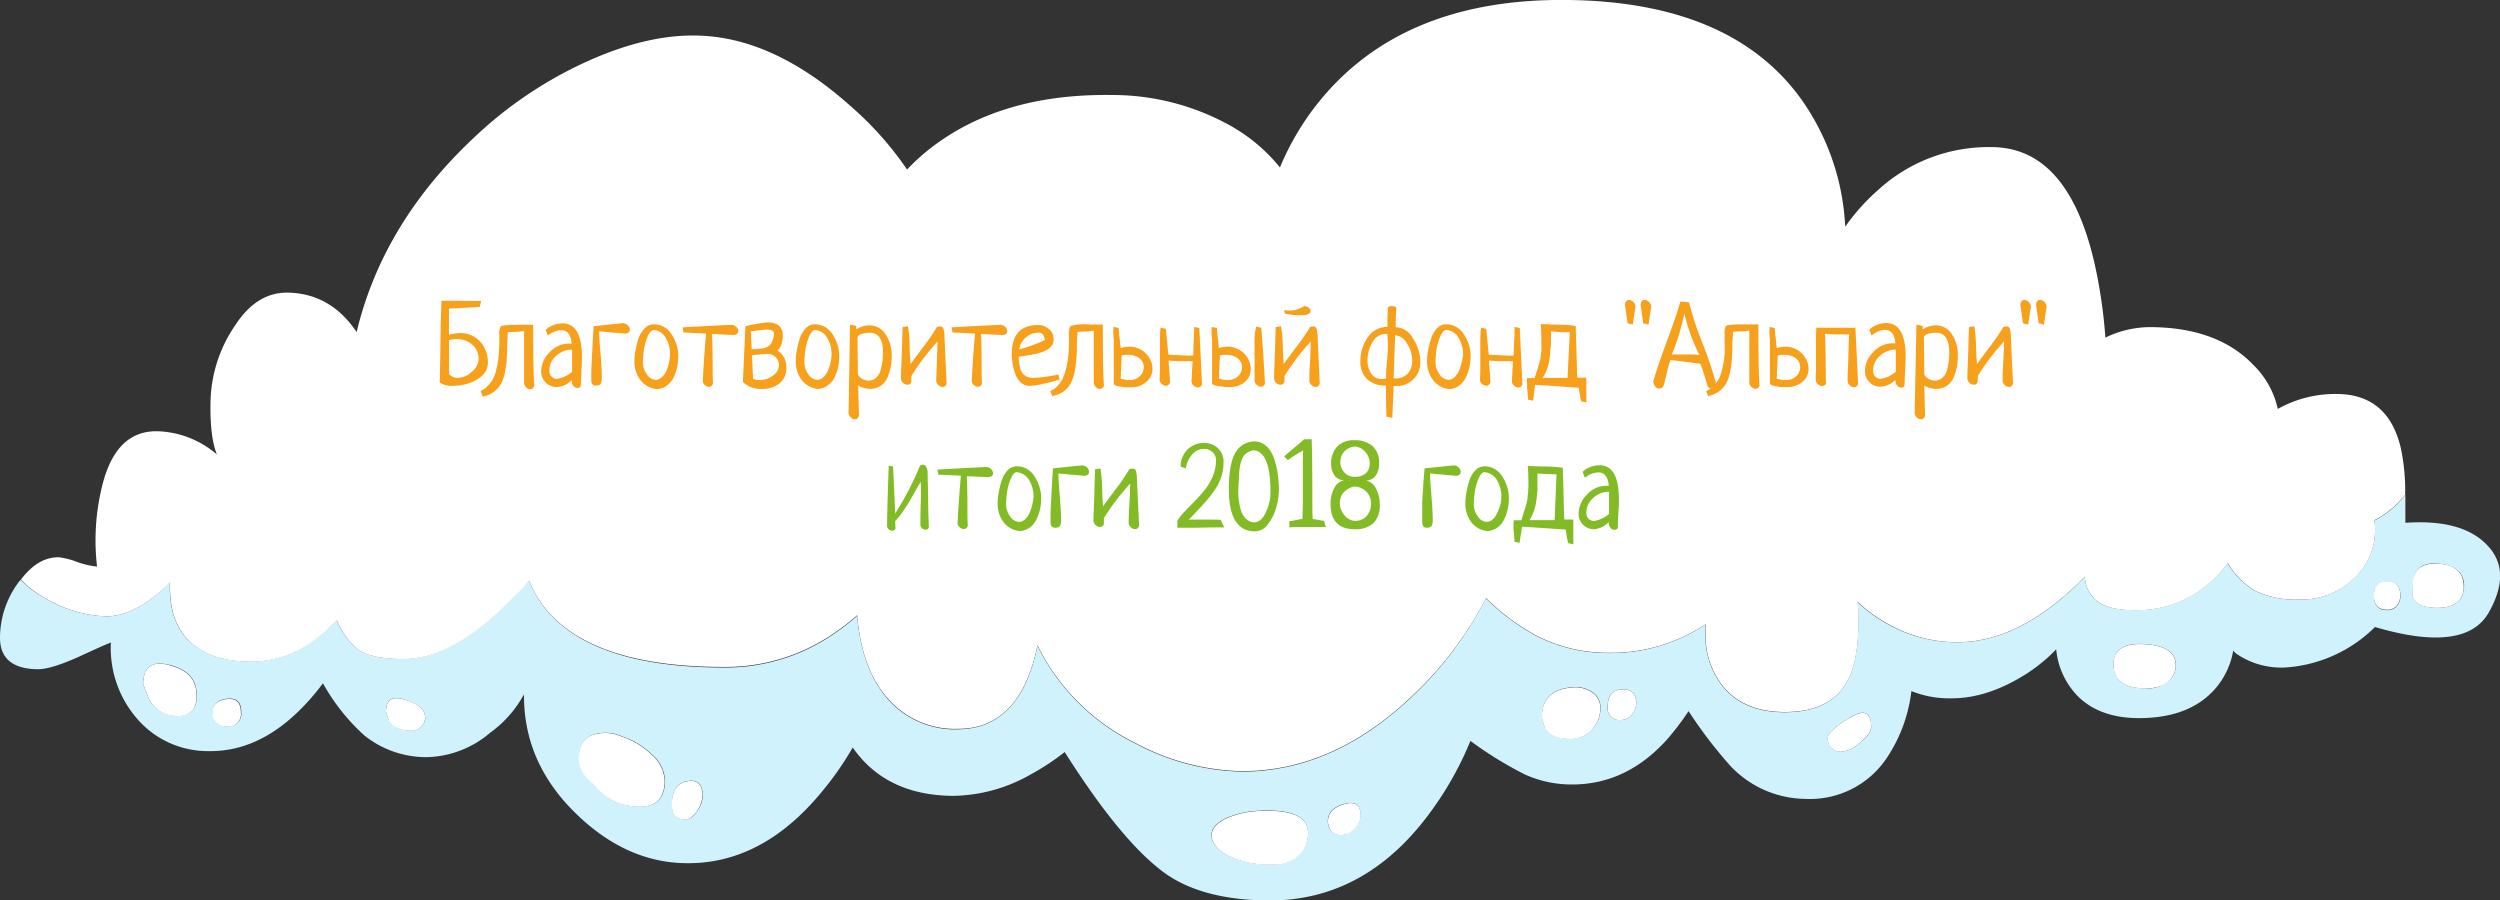 <svg xmlns="http://www.w3.org/2000/svg" viewBox="0 0 401.54 144.63"><rect x="0" y="0" width="401.54" height="144.63" fill="#333333" stroke="none"/><defs><style>.cls-1{fill:#d0f2fc;}.cls-2{fill:#fff;}.cls-3{fill:#f6a01c;}.cls-4{fill:#83bb26;}</style></defs><title>top_cloud_title</title><g id="Слой_2" data-name="Слой 2"><g id="Слой_1-2" data-name="Слой 1"><g id="OBJECTS"><g id="Layer0_9_FILL" data-name="Layer0 9 FILL"><path class="cls-1" d="M386.35,79.45l-.58.68a14.39,14.39,0,0,1-4.39,3.47,11.64,11.64,0,0,1,.09,1.45,10.55,10.55,0,0,1-3.37,7.82,12.05,12.05,0,0,1-8.74,3.42,15,15,0,0,1-7.09-1.35,12.39,12.39,0,0,1-4.49-4.49c-.2.27-.41.52-.63.77A17.73,17.73,0,0,1,343,98c-2.73,0-4.74-.44-6-1.3a5.18,5.18,0,0,1-2.12-4.06c-.58.58-1.16,1.14-1.74,1.69q-9.4,8.84-18.77,8.83A22.65,22.65,0,0,1,304,100.68a24,24,0,0,1-5.69-4,14.46,14.46,0,0,1,.19,2.55q0,6.76-1.69,10-2.65,5.16-10.18,5.17-6.33,0-9.7-3.86a13,13,0,0,1-3-8.93,9.54,9.54,0,0,1,0-1.31,27.44,27.44,0,0,1-15.54,4.59,25.12,25.12,0,0,1-11.92-2.9,36.51,36.51,0,0,1-7.82-5.88A57.39,57.39,0,0,1,227,111.69q-12.74,12.24-27.55,12.25a37.84,37.84,0,0,1-17-4.48,34.42,34.42,0,0,1-15.82-15.74,26.92,26.92,0,0,1-2.08,6.42q-3.48,6.94-10.66,7A14.28,14.28,0,0,1,142.35,112c-2.64-3.16-4.2-7.51-4.68-13.08a35,35,0,0,1-3.67,2.85,30.59,30.59,0,0,1-17.66,5.45q-18.2,0-26.35-7a17,17,0,0,1-5-7c-1.06,1.22-2.3,2.53-3.71,3.91q-8.88,8.67-16.46,8.69-5.31,0-7.38-1.55a11.72,11.72,0,0,1-3.38-4.73,20.87,20.87,0,0,1-2.85,2.71,17.22,17.22,0,0,1-10.76,4c-4.22,0-7.46-1-9.75-3s-3.42-5-3.42-8.83v-.92A20.74,20.74,0,0,1,24.54,96q-4,3-7.48,3a20.65,20.65,0,0,1-9.94-3,14.79,14.79,0,0,1-3.79-2.88,3.79,3.79,0,0,0-.48.58A15,15,0,0,0,0,102.42q0,5,6.08,5.07c1.48,0,4-.77,7.48-2.42,1.87-.86,3.28-1.49,4.25-1.88a17.3,17.3,0,0,0,4,12,15,15,0,0,0,11.78,5.45q7.66.09,14.28-6.32a35.57,35.57,0,0,0,4-4.58,32.41,32.41,0,0,0,6.66,8.39,15.88,15.88,0,0,0,10,3.48,16.17,16.17,0,0,0,10.18-3.91,18.38,18.38,0,0,0,5.45-6.18v.24q0,10.9,8.5,19.06,8,7.71,17.51,7.82,12.17.18,21.72-11.34a49.77,49.77,0,0,0,5.07-7.24q5.31,7.64,16,7.77a25.82,25.82,0,0,0,12.55-3.42,39.24,39.24,0,0,0,5.5-3.62q9.21,14.55,16.21,19.54,5.9,4.15,16.17,4.3,16.11.24,26.78-14.77a53,53,0,0,0,6-10.86,60.47,60.47,0,0,0,8.79,5.41,18.17,18.17,0,0,0,7.33,1.59q9,.09,15.64-7.43a44.61,44.61,0,0,0,3.28-4.35,73.12,73.12,0,0,0,6.75,8.83,16.74,16.74,0,0,0,11.92,5.26,14.84,14.84,0,0,0,13.32-6.8A24.48,24.48,0,0,0,307,111a16.27,16.27,0,0,0,6.47,1.16q5.94,0,12.26-4.1a26.45,26.45,0,0,0,4.53-3.77,12.36,12.36,0,0,0,3.57,7.63q3.44,3.33,9.41,3.42,8.44.09,12.65-4.82a12.64,12.64,0,0,0,2.8-6l.43.43a12.81,12.81,0,0,0,7.77,2.27,22.5,22.5,0,0,0,14.57-6.51Q396,105,399.75,98.35t-.29-10.81q-4-4.2-13.12-3.57V79.53M340,108.74a3.54,3.54,0,0,1-.53-2c0-2.42,1.67-3.51,5-3.29s5,1.32,5,3.38a3.43,3.43,0,0,1-.77,2.17,5,5,0,0,1-4.1,1.55q-3.44,0-4.59-1.79m-42.95,6.52c2.32-1.42,3.48-.93,3.48,1.49,0,.74-.61,1.59-1.84,2.56a5.35,5.35,0,0,1-2.84,1.4,2.15,2.15,0,0,1-2-1,2.49,2.49,0,0,1-.29-1.16c0-.77,1.17-1.87,3.52-3.28M395.73,94.2q0,3.42-4.29,3.42c-2.16,0-3.46-.59-3.91-1.78l0-1.64c0-2.7,1.38-3.93,4.15-3.67s4.1,1.48,4.1,3.67M383.43,98q-2.13,0-2.13-2.31c0-1.52.71-2.27,2.13-2.27s2.12.75,2.12,2.27a2.71,2.71,0,0,1-.34,1.3,1.86,1.86,0,0,1-1.78,1M260.54,110.72c1.51-.06,2.27.69,2.27,2.27a2.86,2.86,0,0,1-.53,1.54,2.22,2.22,0,0,1-1.93,1.11,1.9,1.9,0,0,1-2.14-1.63,2,2,0,0,1,0-.54c0-1.74.78-2.65,2.32-2.75M248.19,117c-.36-1.12-.53-1.72-.53-1.78,0-2.93,1.57-4.54,4.73-4.83a4.82,4.82,0,0,1,3.23.68,3,3,0,0,1,1.45,2.7,5,5,0,0,1-1,2.94,4.46,4.46,0,0,1-3.91,1.93c-1.89,0-3.21-.54-3.95-1.64M197,131.38a14.09,14.09,0,0,1,5.35-1.16q7.72-.39,7.72,3.52a5.13,5.13,0,0,1-1,3.14,5.65,5.65,0,0,1-4.73,1.93,14.53,14.53,0,0,1-7.62-1.69q-2.13-1.35-2.13-3c0-1.1.81-2,2.42-2.75m18.38,2.7a1.83,1.83,0,0,1-1.83-1,2.39,2.39,0,0,1-.29-1.2c0-1.35.88-2.27,2.65-2.75s2.61.16,2.61,1.93a3.13,3.13,0,0,1-.77,1.83,2.92,2.92,0,0,1-2.37,1.21M23,109.9q0-4.2,4.3-3.09t4.29,4.78a4.43,4.43,0,0,1-.34,2,2.82,2.82,0,0,1-2.8,1.35A5,5,0,0,1,24,112.46l-1-2.56m13.46,6.76a2.17,2.17,0,0,1-2-1,2.27,2.27,0,0,1-.29-1.16c0-1.35.77-2.1,2.31-2.27s2.27.52,2.27,2.13a2,2,0,0,1-1.69,2.27,1.88,1.88,0,0,1-.58,0M93,121.89c0-2,.73-3.28,2.18-3.86a6.52,6.52,0,0,1,4.72.24,12.13,12.13,0,0,1,4.73,2.84,5.88,5.88,0,0,1,2.18,4.11,5.29,5.29,0,0,1-.54,2.65c-.61,1.13-1.78,1.69-3.52,1.69a9.39,9.39,0,0,1-7.53-3.81Q93,121.94,93,121.89m19.89,5.84a4.57,4.57,0,0,1-.83,2.41c-.61,1-1.27,1.45-2,1.45-1.42,0-2.13-.76-2.13-2.27,0-2.29.82-3.57,2.46-3.86s2.47.46,2.47,2.27M68.3,115.23a2,2,0,0,1-.57,1.4,2,2,0,0,1-1.5.72q-2.7,0-3.72-1.5L62,114.34c0-2,1-2.65,3.14-1.93s3.14,1.6,3.14,2.85Z"/><path class="cls-2" d="M67.71,116.66a2,2,0,0,0,.57-1.4c0-1.23-1-2.17-3.13-2.85S62,112.34,62,114.34l.48,1.54q1,1.5,3.72,1.5a2,2,0,0,0,1.5-.72M112,130.17a4.57,4.57,0,0,0,.83-2.41c0-1.81-.83-2.56-2.47-2.27s-2.46,1.57-2.46,3.86c0,1.51.71,2.27,2.13,2.27.7,0,1.36-.49,2-1.45M95.12,118.06c-1.45.58-2.18,1.86-2.18,3.86a5.17,5.17,0,0,0,2.22,3.86,9.39,9.39,0,0,0,7.53,3.81c1.74,0,2.91-.56,3.52-1.69a5.29,5.29,0,0,0,.54-2.65,5.88,5.88,0,0,0-2.18-4.11,12.13,12.13,0,0,0-4.73-2.84,6.52,6.52,0,0,0-4.72-.24m-60.71-2.37a2.17,2.17,0,0,0,2,1A2,2,0,0,0,38.68,115a1.88,1.88,0,0,0,0-.58c0-1.61-.75-2.32-2.27-2.13s-2.31.92-2.31,2.27a2.27,2.27,0,0,0,.29,1.16m-7.14-8.88Q23,105.7,23,109.9l1,2.56A5,5,0,0,0,28.42,115a2.82,2.82,0,0,0,2.8-1.35,4.43,4.43,0,0,0,.34-2q0-3.68-4.29-4.78m186.32,26.25a1.83,1.83,0,0,0,1.83,1,2.92,2.92,0,0,0,2.37-1.21,3.13,3.13,0,0,0,.77-1.83c0-1.77-.87-2.42-2.61-1.93s-2.65,1.4-2.65,2.75a2.39,2.39,0,0,0,.29,1.2m-11.2-2.84a14.09,14.09,0,0,0-5.35,1.16c-1.61.73-2.42,1.65-2.42,2.75s.71,2.09,2.13,3a14.53,14.53,0,0,0,7.62,1.69,5.65,5.65,0,0,0,4.73-1.93,5.13,5.13,0,0,0,1-3.14q0-3.92-7.72-3.52m45.27-15c0,.06.17.66.53,1.78.74,1.1,2.06,1.64,3.95,1.64a4.46,4.46,0,0,0,3.91-1.93,5,5,0,0,0,1-2.94,3,3,0,0,0-1.45-2.7,4.82,4.82,0,0,0-3.23-.68c-3.16.29-4.73,1.9-4.73,4.83M262.81,113c0-1.58-.76-2.33-2.27-2.27s-2.32,1-2.32,2.75a1.9,1.9,0,0,0,1.59,2.16,2,2,0,0,0,.54,0,2.22,2.22,0,0,0,1.93-1.11,2.86,2.86,0,0,0,.53-1.54M381.28,95.62q0,2.31,2.13,2.31a1.86,1.86,0,0,0,1.78-1,2.71,2.71,0,0,0,.34-1.3c0-1.52-.71-2.27-2.12-2.27s-2.13.75-2.13,2.27m10.14,2q4.29,0,4.29-3.42c0-2.28-1.37-3.51-4.1-3.67s-4.15,1-4.15,3.67l.05,1.64c.45,1.19,1.75,1.78,3.91,1.78m-90.87,19.16q0-3.62-3.48-1.49c-2.35,1.41-3.52,2.51-3.52,3.28a2.49,2.49,0,0,0,.29,1.16,2.15,2.15,0,0,0,2,1,5.35,5.35,0,0,0,2.84-1.4c1.23-1,1.84-1.82,1.84-2.56m38.94-10a3.54,3.54,0,0,0,.53,2q1.15,1.77,4.59,1.79c1.93,0,3.29-.52,4.1-1.55a3.43,3.43,0,0,0,.77-2.17c0-2.06-1.66-3.18-5-3.38s-5,.87-5,3.29m46.86-27.27v-.1a33.41,33.41,0,0,0-.68-7.33q-2-8.7-10.23-8.78a19,19,0,0,0-7.48,1.4,19.71,19.71,0,0,0-2.07,1,14.12,14.12,0,0,0-4-7.14q-5.7-5.9-16.31-6a16.43,16.43,0,0,0-7.38,1.69,81.6,81.6,0,0,0-1.26-9.6q-4-20.9-16.94-21a26.24,26.24,0,0,0-18.43,7,32.65,32.65,0,0,0-5.16,5.79A38.49,38.49,0,0,0,289,15.51Q277.74.36,252,0q-28-.39-41.5,18.1a43.57,43.57,0,0,0-4.92,8.79,27.75,27.75,0,0,0-8.5-7,38.93,38.93,0,0,0-18.48-4.63Q160.6,15,149.21,24a33.61,33.61,0,0,0-3.52,3.23A53.16,53.16,0,0,0,136.57,17Q124.08,5.85,111.72,5.71q-8-.13-17.52,4.2A65.8,65.8,0,0,0,75.86,22.36Q61.43,36,57.28,53.34,53.08,47.07,46.09,47q-4.87,0-8.26,5.17a22.47,22.47,0,0,0-4,11.82c-.13,4,.21,7,1,9a15.31,15.31,0,0,0-9.17-3.71q-7.1-.39-9.31,9A36.3,36.3,0,0,0,15.59,91a13,13,0,0,1-3.14-.72,12.37,12.37,0,0,0-3-.77q-3.33-.06-6.08,3.57A14.89,14.89,0,0,0,7.14,96a20.65,20.65,0,0,0,9.94,3q3.48,0,7.48-3a20.74,20.74,0,0,0,2.75-2.46v.92q0,5.75,3.42,8.83c2.29,2,5.53,3,9.75,3a17.22,17.22,0,0,0,10.76-4,20.87,20.87,0,0,0,2.85-2.71,11.72,11.72,0,0,0,3.38,4.73q2.07,1.53,7.38,1.55,7.58,0,16.46-8.69C82.72,95.8,84,94.49,85,93.27a17.05,17.05,0,0,0,4.92,6.85q8.16,7,26.35,7A30.59,30.59,0,0,0,134,101.67a35,35,0,0,0,3.67-2.85c.48,5.57,2,9.92,4.68,13.08a14.28,14.28,0,0,0,11.54,5.16q7.18,0,10.66-7a26.92,26.92,0,0,0,2.08-6.42,34.42,34.42,0,0,0,15.82,15.74,37.84,37.84,0,0,0,17,4.48q14.82,0,27.55-12.25a57.47,57.47,0,0,0,11.68-15.54,36.51,36.51,0,0,0,7.82,5.88,25.12,25.12,0,0,0,11.92,2.9,27.44,27.44,0,0,0,15.54-4.59,9.54,9.54,0,0,0,0,1.31,13,13,0,0,0,3,8.93q3.38,3.85,9.7,3.86,7.53,0,10.18-5.17,1.69-3.24,1.69-10a14.46,14.46,0,0,0-.19-2.55,24,24,0,0,0,5.69,4,22.51,22.51,0,0,0,10.33,2.51q9.36,0,18.77-8.83c.58-.55,1.16-1.11,1.74-1.69a5.2,5.2,0,0,0,2.18,4.1c1.29.86,3.3,1.3,6,1.3a17.73,17.73,0,0,0,14.14-6.81c.22-.25.43-.5.63-.77a12.39,12.39,0,0,0,4.49,4.49,15,15,0,0,0,7.09,1.35,12.05,12.05,0,0,0,8.74-3.42A10.52,10.52,0,0,0,381.47,85a11.64,11.64,0,0,0-.09-1.45,14.39,14.39,0,0,0,4.39-3.47Z"/></g></g><path class="cls-3" d="M77.28,48.34l-.23.95c-.63.05-1.45.1-2.47.15l-2.47.13v4.2a6.73,6.73,0,0,1,1.73-.26,4.19,4.19,0,0,1,3.29,1.37,5,5,0,0,1,1.23,3.46,2.71,2.71,0,0,1-.93,2,5.59,5.59,0,0,1-2.17,1.24,8.24,8.24,0,0,1-2.5.38,3.16,3.16,0,0,1-2.14-.55q.06-1.61.12-6.23t.18-6.88Zm-5.15,6.28v.43c0,.27,0,.82,0,1.66s0,2,0,3.36a1.82,1.82,0,0,0,1.43.63,3.37,3.37,0,0,0,2.23-1,2.71,2.71,0,0,0,1.08-2,3,3,0,0,0-1-2.34,3.66,3.66,0,0,0-2.52-.89A6.32,6.32,0,0,0,72.13,54.62Z"/><path class="cls-3" d="M77.5,63.6l-.3-.8A3,3,0,0,0,78.31,62,5.4,5.4,0,0,0,79.12,61a6.21,6.21,0,0,0,.54-1.42c.15-.57.25-1.07.32-1.5s.12-1,.16-1.58.06-1.11.06-1.43,0-.74,0-1.27a2.53,2.53,0,0,1,.21-1.36q.26-.27,2.88-.27c1.37,0,2.15,0,2.34,0q0,7.55.19,9.79c-.13.37-.34.56-.65.56a1,1,0,0,1-.62-.26,1.14,1.14,0,0,1-.37-.64c0-.48,0-1.2,0-2.16,0-.47,0-1.18,0-2.14s0-1.67,0-2.16c0-.89,0-1.56,0-2a10.16,10.16,0,0,1-1.54.15,10.2,10.2,0,0,0-1.08.06c0,.41-.07,1-.09,1.82s0,1.52-.07,2.13a13.16,13.16,0,0,1-.23,2.09,7.8,7.8,0,0,1-.58,2,4.22,4.22,0,0,1-3.08,2.3Z"/><path class="cls-3" d="M88,53.9,87.63,53a3.44,3.44,0,0,1,1.23-.77,4,4,0,0,1,1.46-.29q3.15,0,3.15,5.43,0,.75-.09,2.19c0,1-.08,1.69-.08,2.18s-.29.57-.58.57a.79.79,0,0,1-.61-.33,1.1,1.1,0,0,1-.28-.74.78.78,0,0,1,0-.19,3.51,3.51,0,0,1-2.45,1.11,2.48,2.48,0,0,1-2.46-2.45,4.38,4.38,0,0,1,1.35-3.12,4.16,4.16,0,0,1,3.06-1.4h.15l.17,0,.16,0c-.1-1.44-.68-2.16-1.73-2.16A3.71,3.71,0,0,0,88,53.9Zm3.89,5.82c0-.87,0-1.53,0-2s0-.9,0-1.56h-.15a3.64,3.64,0,0,0-2.41,1,3.06,3.06,0,0,0-1.09,2.34,1.24,1.24,0,0,0,.37,1,1.18,1.18,0,0,0,.88.35A5,5,0,0,0,91.89,59.72Z"/><path class="cls-3" d="M95.34,52.39l2.42-.25,2.28-.23a1.11,1.11,0,0,1,.79.35.94.94,0,0,1,.33.69c0,.37-.25.58-.74.63l-2.07-.18-2.12-.19c0,.76.09,2,.23,3.68s.2,3,.2,3.89-.3,1.15-.92,1.15-.77-.35-.77-1,0-1.7.06-2.63.09-2,.16-3.22S95.32,53,95.34,52.39Z"/><path class="cls-3" d="M101.9,58a10.18,10.18,0,0,1,.16-1.65,15.72,15.72,0,0,1,.47-1.92,4.33,4.33,0,0,1,1-1.67,2,2,0,0,1,1.47-.67,3.3,3.3,0,0,1,2.86,1.61,6.25,6.25,0,0,1,1.08,3.57,7.83,7.83,0,0,1-.18,1.67,7.52,7.52,0,0,1-.54,1.62,3.49,3.49,0,0,1-1.07,1.33,3,3,0,0,1-1.63.61A3.77,3.77,0,0,1,102.83,61,4.93,4.93,0,0,1,101.9,58ZM105.06,53c-.43,0-.8.44-1.09,1.19a8.69,8.69,0,0,0-.58,2.16,14.66,14.66,0,0,0-.13,1.85,3.17,3.17,0,0,0,.64,1.92,1.81,1.81,0,0,0,1.44.89,1.47,1.47,0,0,0,1-.45,3.23,3.23,0,0,0,.74-1.11,8.3,8.3,0,0,0,.4-1.32,5.52,5.52,0,0,0,.14-1.19,5.08,5.08,0,0,0-.68-2.66A2.51,2.51,0,0,0,105.06,53Z"/><path class="cls-3" d="M109.8,53.4l-.17-.82q2.5-.15,7.86-.41a1.12,1.12,0,0,1,.77.34.93.93,0,0,1,.31.66c0,.38-.24.59-.74.64l-3.48-.17c.07.93.1,2.28.11,4.06s0,3.08.06,3.89a.66.66,0,0,1-.66.54.92.92,0,0,1-.62-.26,1.08,1.08,0,0,1-.37-.63q.25-4.58.54-7.67Z"/><path class="cls-3" d="M119.73,52.39a27.59,27.59,0,0,1,3.51-.61c1.66,0,2.49.71,2.49,2.14a4.2,4.2,0,0,1-.25,1.44,1.73,1.73,0,0,1-.63.92A3.1,3.1,0,0,1,126.3,59a3.18,3.18,0,0,1-1.06,2.55,4.21,4.21,0,0,1-2.82.91,4,4,0,0,1-3.1-1.12Zm.87.82.13,2.88c.19,0,.47,0,.86-.05a6.49,6.49,0,0,0,.93-.09,2.69,2.69,0,0,0,.79-.28,1.51,1.51,0,0,0,.68-.76,4.41,4.41,0,0,0,.34-1.42c-.12-.37-.5-.56-1.13-.56a12.13,12.13,0,0,0-1.35.13C121.24,53.15,120.82,53.2,120.6,53.21Zm.18,3.85.17,3.77a2.39,2.39,0,0,0,1.06.22,3.46,3.46,0,0,0,2.12-.72,2.1,2.1,0,0,0,1-1.69,1.83,1.83,0,0,0-.52-1.24,1.74,1.74,0,0,0-1.32-.56C123,56.84,122.12,56.91,120.78,57.06Z"/><path class="cls-3" d="M127.81,58a9.17,9.17,0,0,1,.16-1.65,14.07,14.07,0,0,1,.47-1.92,4.2,4.2,0,0,1,.95-1.67,2,2,0,0,1,1.47-.67,3.3,3.3,0,0,1,2.86,1.61,6.25,6.25,0,0,1,1.08,3.57,7.83,7.83,0,0,1-.18,1.67,7.56,7.56,0,0,1-.55,1.62A3.31,3.31,0,0,1,133,61.86a3,3,0,0,1-1.62.61A3.77,3.77,0,0,1,128.74,61,4.93,4.93,0,0,1,127.81,58ZM131,53c-.43,0-.8.44-1.1,1.19a8.65,8.65,0,0,0-.57,2.16,14.66,14.66,0,0,0-.13,1.85,3.17,3.17,0,0,0,.64,1.92,1.81,1.81,0,0,0,1.44.89,1.47,1.47,0,0,0,1-.45,3.2,3.2,0,0,0,.73-1.11,7.42,7.42,0,0,0,.41-1.32,6.23,6.23,0,0,0,.14-1.19,5,5,0,0,0-.69-2.66A2.49,2.49,0,0,0,131,53Z"/><path class="cls-3" d="M136.53,52.15l1,.19a4.21,4.21,0,0,0,0,.57,3.81,3.81,0,0,1,2.06-.65,3,3,0,0,1,2.64,1.45,5.92,5.92,0,0,1,1,3.29,11.36,11.36,0,0,1-.14,1.78,8.58,8.58,0,0,1-.5,1.73,3,3,0,0,1-1.08,1.41,3,3,0,0,1-1.78.53,3.69,3.69,0,0,1-1.89-.52c.05,2.17.09,3.78.13,4.83-.12.38-.33.58-.65.58a1,1,0,0,1-.65-.27,1.17,1.17,0,0,1-.38-.66Zm1.2,2,.06,6a1.74,1.74,0,0,0,.69.71,2,2,0,0,0,1,.27,1.78,1.78,0,0,0,1.24-.46,2.51,2.51,0,0,0,.72-1.24,11.12,11.12,0,0,0,.3-1.43,12.74,12.74,0,0,0,.08-1.41c0-2.1-.71-3.15-2.14-3.15a4,4,0,0,0-1.27.19A1,1,0,0,0,137.73,54.14Z"/><path class="cls-3" d="M146.38,60.39c0,.21,0,.49,0,.83s-.33.58-.65.58a1,1,0,0,1-.64-.27,1.17,1.17,0,0,1-.38-.66c0-1,.08-2.47.14-4.41s.1-3.24.12-3.92l.86-.15a21.64,21.64,0,0,1,.27,3.16q.06,2,.15,2.94c.24-.35.91-1.25,2-2.71a33.41,33.41,0,0,0,2.25-3.27,4.44,4.44,0,0,1,.52-.08.49.49,0,0,1,.49.32,3.66,3.66,0,0,1,.18,1.19l.35,7.65a.65.65,0,0,1-.65.56,1,1,0,0,1-.64-.27,1.17,1.17,0,0,1-.38-.66c0-.41.05-1.41.1-3s.1-2.72.14-3.39A37.73,37.73,0,0,0,146.38,60.39Z"/><path class="cls-3" d="M153,53.4l-.17-.82q2.5-.15,7.86-.41a1.12,1.12,0,0,1,.77.34.93.93,0,0,1,.31.66c0,.38-.24.59-.74.64l-3.48-.17c.07.93.1,2.28.11,4.06s0,3.08.06,3.89a.66.66,0,0,1-.66.54.92.92,0,0,1-.62-.26,1.08,1.08,0,0,1-.37-.63q.25-4.58.54-7.67Z"/><path class="cls-3" d="M170,60.13l.18.81a20.31,20.31,0,0,1-2.42.66,12.47,12.47,0,0,1-2.39.37,2.05,2.05,0,0,1-1.4-.53,3.4,3.4,0,0,1-.89-1.36,9.24,9.24,0,0,1-.43-1.64,8.62,8.62,0,0,1-.14-1.59q0-4.64,4.2-4.64a2.63,2.63,0,0,1,1.76.64,2.06,2.06,0,0,1,.76,1.66,1.7,1.7,0,0,1-.3,1,2.55,2.55,0,0,1-.75.68,5.42,5.42,0,0,1-1.11.45,9.52,9.52,0,0,1-1.2.3l-1.24.2-1,.17c0,.36,0,.68.07,1a5.3,5.3,0,0,0,.18.88,2.36,2.36,0,0,0,.37.78,1.73,1.73,0,0,0,.64.51,2.13,2.13,0,0,0,1,.21,13.72,13.72,0,0,0,1.64-.12c.64-.08,1.21-.17,1.72-.25Zm-6.3-4a24.41,24.41,0,0,0,4.14-1.53,2.28,2.28,0,0,0-.35-.89.82.82,0,0,0-.67-.28,3.12,3.12,0,0,0-2.06.78A2.91,2.91,0,0,0,163.72,56.15Z"/><path class="cls-3" d="M169,63.6l-.3-.8a3,3,0,0,0,1.11-.76,5.74,5.74,0,0,0,.8-1.09,6.21,6.21,0,0,0,.54-1.42q.22-.86.33-1.5c.07-.42.12-1,.16-1.58s.05-1.11.06-1.43,0-.74,0-1.27a2.68,2.68,0,0,1,.2-1.36,7.34,7.34,0,0,1,2.89-.27c1.37,0,2.15,0,2.34,0q0,7.55.18,9.79a.68.68,0,0,1-.65.56.94.94,0,0,1-.61-.26,1.14,1.14,0,0,1-.37-.64c0-.48,0-1.2,0-2.16,0-.47,0-1.18,0-2.14s0-1.67,0-2.16c0-.89,0-1.56,0-2a10.29,10.29,0,0,1-1.54.15,10.2,10.2,0,0,0-1.08.06c0,.41-.07,1-.09,1.82s0,1.52-.07,2.13a16,16,0,0,1-.23,2.09,7.79,7.79,0,0,1-.59,2,4,4,0,0,1-1.17,1.45A4.18,4.18,0,0,1,169,63.6Z"/><path class="cls-3" d="M178.84,52.51l.84.18c0,.4.06.86.12,1.4s.12,1.14.2,1.82a4.83,4.83,0,0,1,1.41-.23,3.71,3.71,0,0,1,1.49.31,3.72,3.72,0,0,1,1.93,1.95,3.39,3.39,0,0,1,.28,1.31,2.61,2.61,0,0,1-.28,1.19,2.92,2.92,0,0,1-.75.92A3.49,3.49,0,0,1,183,62a4,4,0,0,1-1.3.21l-.58,0c-.3,0-.61,0-.94-.08a6.19,6.19,0,0,1-.88-.18c-.26-.07-.4-.18-.41-.31s0-.5,0-.87,0-.77,0-1.22,0-.91,0-1.4,0-1,0-1.42,0-.88,0-1.27,0-.68,0-.91C178.79,53.8,178.81,53.14,178.84,52.51Zm1.32,4.57L180,60.8a4.27,4.27,0,0,0,1.4.25,2.43,2.43,0,0,0,.95-.17,2.22,2.22,0,0,0,.73-.46,2,2,0,0,0,.47-.66,1.91,1.91,0,0,0,.16-.78,1.79,1.79,0,0,0-.16-.76,1.72,1.72,0,0,0-.5-.64,2.47,2.47,0,0,0-.82-.44,3.64,3.64,0,0,0-1.09-.15,3.47,3.47,0,0,0-.44,0Z"/><path class="cls-3" d="M191.8,52.51l.83.18.43,9a.65.65,0,0,1-.65.55,1,1,0,0,1-.65-.27,1.13,1.13,0,0,1-.39-.66s.06-1.08.17-3.14V58c-.35,0-.86,0-1.54,0a19,19,0,0,1-2.31-.1q.09,1.08.24,3.48c-.11.38-.33.58-.65.58a1,1,0,0,1-.65-.27,1.13,1.13,0,0,1-.39-.66q.06-.93.06-1.86c0-.4,0-1,0-1.79s0-1.38,0-1.76c0-1.19,0-2.19.11-3l.85.2c.25,2.69.38,4.07.4,4.15l3.25.16c.51,0,.76,0,.76-.09,0-.25,0-1,.07-2.36S191.79,52.64,191.8,52.51Z"/><path class="cls-3" d="M194.62,52.51l.84.18c0,.4.06.86.12,1.4s.12,1.14.19,1.82a4.94,4.94,0,0,1,1.42-.23,3.63,3.63,0,0,1,1.48.31,3.81,3.81,0,0,1,1.18.81,3.85,3.85,0,0,1,.76,1.14,3.39,3.39,0,0,1,.28,1.31,2.88,2.88,0,0,1-.25,1.19,2.68,2.68,0,0,1-.71.92,3.32,3.32,0,0,1-1.08.6,4.24,4.24,0,0,1-1.37.21c-.29,0-.61,0-.94-.05s-.64-.07-.91-.12a4.78,4.78,0,0,1-.68-.17q-.27-.11-.27-.24c0-.19,0-.48,0-.85s0-.78,0-1.23,0-.91,0-1.41,0-1,0-1.43,0-.88,0-1.26,0-.68,0-.92C194.57,53.8,194.59,53.14,194.62,52.51Zm1.32,4.57-.17,3.72a4.38,4.38,0,0,0,1.41.25,2.43,2.43,0,0,0,.95-.17,2.16,2.16,0,0,0,1.2-1.12,1.91,1.91,0,0,0,.16-.78,1.79,1.79,0,0,0-.16-.76,1.83,1.83,0,0,0-.5-.64,2.57,2.57,0,0,0-.82-.44,3.64,3.64,0,0,0-1.09-.15,3.47,3.47,0,0,0-.44,0Zm5.8-4.63.84.19c.08,1,.18,2.2.28,3.68s.2,3.23.31,5.24a.65.65,0,0,1-.65.55,1,1,0,0,1-.64-.27,1.11,1.11,0,0,1-.38-.65c0-.19,0-.49,0-.92s0-.9,0-1.45,0-1.12,0-1.74,0-1.22,0-1.8,0-1.13.05-1.63S201.72,52.75,201.74,52.45Z"/><path class="cls-3" d="M206.31,60.39c0,.21,0,.49,0,.83s-.33.58-.65.58a1,1,0,0,1-.64-.27,1.12,1.12,0,0,1-.38-.66c0-1,.08-2.47.14-4.41s.09-3.24.12-3.92l.85-.15a20.14,20.14,0,0,1,.28,3.16q.06,2,.15,2.94c.24-.35.9-1.25,2-2.71a33.41,33.41,0,0,0,2.25-3.27,4.15,4.15,0,0,1,.52-.08.5.5,0,0,1,.49.32,4,4,0,0,1,.18,1.19l.35,7.65a.65.65,0,0,1-.65.56,1,1,0,0,1-.64-.27,1.12,1.12,0,0,1-.38-.66c0-.41,0-1.41.1-3s.1-2.72.14-3.39A38,38,0,0,0,206.31,60.39Zm.06-10-.13-.58a6.58,6.58,0,0,0,.87.06,4.22,4.22,0,0,0,2.36-.71,1.42,1.42,0,0,1,.73.26.64.64,0,0,1,.3.52.51.51,0,0,1-.17.39,1.11,1.11,0,0,1-.5.22,5.29,5.29,0,0,1-.56.07h-.6A10.74,10.74,0,0,1,206.37,50.37Z"/><path class="cls-3" d="M223.63,67.11l-.94-.18c-.05-1-.08-2.63-.08-5a4.26,4.26,0,0,1-3-1,3.74,3.74,0,0,1-1.11-2.85,6.65,6.65,0,0,1,1.16-3.86,3.7,3.7,0,0,1,3.19-1.71c0-.29,0-.63,0-1s0-1.07.07-2v-.15a1,1,0,0,1,.62-.19,1.43,1.43,0,0,1,.74.19c-.08,1.16-.11,2.06-.11,2.69v.52h.13a3.24,3.24,0,0,1,2.66,1.82,7,7,0,0,1,1.17,3.81,3.69,3.69,0,0,1-1.14,2.73A3.77,3.77,0,0,1,224.17,62l-.35,0q0,1.21-.09,2.52C223.69,65.41,223.66,66.27,223.63,67.11Zm-1-6.33c0-.6,0-1.5.14-2.72s.14-2.13.14-2.75a13.44,13.44,0,0,0-.09-1.67l-.16,0-.21,0a2.35,2.35,0,0,0-2,1.32,5.54,5.54,0,0,0-.8,2.91,3.6,3.6,0,0,0,.61,2.16,2.06,2.06,0,0,0,1.79.86A4.3,4.3,0,0,0,222.61,60.78Zm1.45-7-.24,7H224a2.67,2.67,0,0,0,2.13-.8,3,3,0,0,0,.69-2A5,5,0,0,0,226,55.2,2.5,2.5,0,0,0,224.06,53.83Z"/><path class="cls-3" d="M229.21,58a9.17,9.17,0,0,1,.16-1.65,14.07,14.07,0,0,1,.47-1.92,4.2,4.2,0,0,1,.95-1.67,2,2,0,0,1,1.47-.67,3.3,3.3,0,0,1,2.86,1.61,6.25,6.25,0,0,1,1.08,3.57,7.83,7.83,0,0,1-.18,1.67,7.56,7.56,0,0,1-.55,1.62,3.4,3.4,0,0,1-1.07,1.33,3,3,0,0,1-1.62.61A3.77,3.77,0,0,1,230.14,61,4.93,4.93,0,0,1,229.21,58ZM232.37,53c-.44,0-.8.44-1.1,1.19a8.24,8.24,0,0,0-.57,2.16,14.66,14.66,0,0,0-.13,1.85,3.17,3.17,0,0,0,.64,1.92,1.78,1.78,0,0,0,1.44.89,1.47,1.47,0,0,0,1-.45,3.2,3.2,0,0,0,.73-1.11,7.42,7.42,0,0,0,.41-1.32A6.23,6.23,0,0,0,235,57a5,5,0,0,0-.69-2.66A2.49,2.49,0,0,0,232.37,53Z"/><path class="cls-3" d="M243.26,52.51l.84.18.42,9a.65.65,0,0,1-.65.55,1,1,0,0,1-.65-.27,1.13,1.13,0,0,1-.39-.66s.06-1.08.17-3.14V58c-.34,0-.86,0-1.54,0a19,19,0,0,1-2.31-.1q.09,1.08.24,3.48c-.11.38-.33.58-.65.58a1,1,0,0,1-.65-.27,1.13,1.13,0,0,1-.39-.66q.06-.93.06-1.86c0-.4,0-1,0-1.79s0-1.38,0-1.76c0-1.19,0-2.19.11-3l.85.2c.25,2.69.39,4.07.4,4.15l3.25.16c.51,0,.76,0,.76-.09,0-.25,0-1,.08-2.36S243.25,52.64,243.26,52.51Z"/><path class="cls-3" d="M246.24,64.36l-.83-.18c0-.14,0-.54-.07-1.21s-.07-1.15-.07-1.45a7.8,7.8,0,0,1,0-.8h1.21c.06-.21.16-.53.31-.95s.24-.72.28-.89.13-.43.22-.77a6.78,6.78,0,0,0,.18-.87c0-.25.07-.55.1-.91s0-.73,0-1.13c0-.93,0-2-.11-3.14.7,0,1.43.06,2.2.07l1.91.06a13.59,13.59,0,0,1,1.52.17c0,.84.08,2.22.12,4.15s.09,3.31.13,4.15h1.45v.56c0,.32,0,.78,0,1.38s0,1,0,1.19a6.23,6.23,0,0,1,0,.85l-.83-.18a5.72,5.72,0,0,1-.14-.66c0-.27-.09-.56-.14-.87s-.09-.53-.11-.67c-.71,0-1.84-.11-3.38-.22s-2.76-.19-3.63-.22Zm2.87-11.15q0,.28,0,1.17c0,.59,0,1-.05,1.35s-.06.74-.11,1.29a13.31,13.31,0,0,1-.21,1.38,9.11,9.11,0,0,1-.39,1.19,4.82,4.82,0,0,1-.58,1.11h4l.37-7.34-1.36,0C250.07,53.28,249.51,53.25,249.11,53.21Z"/><path class="cls-3" d="M262.25,52.13l-.83-.2-.43-3a.88.88,0,0,1,.22-.56.63.63,0,0,1,.43-.19,1,1,0,0,1,.7.32,1.12,1.12,0,0,1,.34.78Zm2.53,0-.85-.2-.41-3c.05-.5.26-.75.64-.75a1,1,0,0,1,.7.32,1.09,1.09,0,0,1,.35.78Z"/><path class="cls-3" d="M269.89,48.45l1.4.1a49.52,49.52,0,0,0,2.13,6.51,61.83,61.83,0,0,1,2.14,6.29,1.38,1.38,0,0,1-.19.81.53.53,0,0,1-.46.27.74.74,0,0,1-.46-.19,1,1,0,0,1-.28-.55,29.2,29.2,0,0,0-1.08-3.27c-2.54-.33-4.14-.52-4.8-.6A20.87,20.87,0,0,0,267.7,60c-.24,1-.42,1.69-.56,2.08a.81.81,0,0,1-.63.33.84.84,0,0,1-.67-.34,1.28,1.28,0,0,1-.28-.85q.6-2.17,2.16-6.39T269.89,48.45Zm.64,1.88a36.41,36.41,0,0,1-2,6.6h2.07c.94,0,1.73,0,2.36.09A29,29,0,0,1,270.53,50.33Z"/><path class="cls-3" d="M274.33,63.6l-.29-.8a3,3,0,0,0,1.1-.76A5.4,5.4,0,0,0,276,61a6.21,6.21,0,0,0,.54-1.42q.22-.86.33-1.5c.06-.42.12-1,.15-1.58S277,55.34,277,55s0-.74,0-1.27a2.68,2.68,0,0,1,.2-1.36c.17-.18,1.14-.27,2.88-.27,1.38,0,2.16,0,2.34,0q0,7.55.19,9.79a.68.68,0,0,1-.65.56.92.92,0,0,1-.61-.26,1.15,1.15,0,0,1-.38-.64c0-.48,0-1.2,0-2.16,0-.47,0-1.18,0-2.14V55.09c0-.89,0-1.56,0-2a10.29,10.29,0,0,1-1.55.15,10.15,10.15,0,0,0-1.07.06c0,.41-.07,1-.1,1.82s0,1.52-.06,2.13a16,16,0,0,1-.23,2.09,8.22,8.22,0,0,1-.59,2,4,4,0,0,1-1.17,1.45A4.17,4.17,0,0,1,274.33,63.6Z"/><path class="cls-3" d="M284.22,52.51l.84.18c0,.4.06.86.12,1.4s.12,1.14.19,1.82a4.94,4.94,0,0,1,1.42-.23,3.76,3.76,0,0,1,3.42,2.26,3.38,3.38,0,0,1,.27,1.31,2.6,2.6,0,0,1-.27,1.19,2.92,2.92,0,0,1-.75.92,3.54,3.54,0,0,1-1.08.6,3.94,3.94,0,0,1-1.3.21l-.57,0c-.3,0-.61,0-.94-.08a6.19,6.19,0,0,1-.88-.18c-.26-.07-.4-.18-.41-.31s0-.5,0-.87,0-.77,0-1.22,0-.91,0-1.4,0-1,0-1.42,0-.88,0-1.27v-.91C284.17,53.8,284.18,53.14,284.22,52.51Zm1.32,4.57-.17,3.72a4.38,4.38,0,0,0,1.41.25,2.47,2.47,0,0,0,1-.17,2.33,2.33,0,0,0,.73-.46,2,2,0,0,0,.46-.66,1.77,1.77,0,0,0,.17-.78,1.66,1.66,0,0,0-.17-.76,1.62,1.62,0,0,0-.5-.64,2.42,2.42,0,0,0-.81-.44,3.64,3.64,0,0,0-1.09-.15,3.39,3.39,0,0,0-.44,0Z"/><path class="cls-3" d="M291.75,52.64l6.26,0,.43,9a.65.65,0,0,1-.65.55,1,1,0,0,1-.65-.27,1.13,1.13,0,0,1-.39-.66c0-.22,0-.92.06-2.11s.07-2.31.1-3.4S297,54,297,53.71c-.35,0-.86,0-1.54,0a21.26,21.26,0,0,1-2.33-.11c0,.4.07,1.72.1,3.94s0,3.52.07,3.88-.33.58-.65.58a1,1,0,0,1-.64-.27,1.12,1.12,0,0,1-.38-.66c0-.62.05-1.24.05-1.86,0-.32,0-.86,0-1.6s0-1.33,0-1.77C291.64,54.54,291.67,53.48,291.75,52.64Z"/><path class="cls-3" d="M300.61,53.9l-.37-.95a3.44,3.44,0,0,1,1.23-.77,4,4,0,0,1,1.47-.29q3.13,0,3.14,5.43,0,.75-.09,2.19c-.05,1-.08,1.69-.08,2.18s-.29.57-.58.57a.81.81,0,0,1-.61-.33,1.1,1.1,0,0,1-.28-.74.78.78,0,0,1,0-.19A3.51,3.51,0,0,1,302,62.11a2.48,2.48,0,0,1-2.46-2.45,4.38,4.38,0,0,1,1.35-3.12,4.16,4.16,0,0,1,3.06-1.4h.15l.17,0,.16,0c-.1-1.44-.67-2.16-1.73-2.16A3.71,3.71,0,0,0,300.61,53.9Zm3.89,5.82c0-.87,0-1.53,0-2s0-.9,0-1.56h-.15a3.64,3.64,0,0,0-2.41,1,3.06,3.06,0,0,0-1.09,2.34,1.24,1.24,0,0,0,.37,1,1.18,1.18,0,0,0,.88.35A5,5,0,0,0,304.5,59.72Z"/><path class="cls-3" d="M307.81,52.15l1,.19c0,.26,0,.45,0,.57a3.87,3.87,0,0,1,2.07-.65,3,3,0,0,1,2.64,1.45,5.91,5.91,0,0,1,.94,3.29,11.38,11.38,0,0,1-.13,1.78,8.58,8.58,0,0,1-.5,1.73,3,3,0,0,1-1.09,1.41,3,3,0,0,1-1.77.53,3.75,3.75,0,0,1-1.9-.52c.05,2.17.1,3.78.13,4.83-.11.38-.32.58-.65.58a1,1,0,0,1-.64-.27,1.17,1.17,0,0,1-.38-.66Zm1.2,2,.06,6a1.74,1.74,0,0,0,.69.71,2,2,0,0,0,1,.27,1.76,1.76,0,0,0,1.23-.46,2.45,2.45,0,0,0,.73-1.24A11.12,11.12,0,0,0,313,58a12.74,12.74,0,0,0,.08-1.41c0-2.1-.71-3.15-2.14-3.15a4,4,0,0,0-1.27.19A1,1,0,0,0,309,54.14Z"/><path class="cls-3" d="M317.66,60.39c0,.21,0,.49,0,.83s-.33.58-.65.58a1,1,0,0,1-.64-.27,1.17,1.17,0,0,1-.38-.66c0-1,.08-2.47.14-4.41s.09-3.24.12-3.92l.85-.15a20.14,20.14,0,0,1,.28,3.16q.06,2,.15,2.94c.24-.35.91-1.25,2-2.71a33.41,33.41,0,0,0,2.25-3.27,4.15,4.15,0,0,1,.52-.08.5.5,0,0,1,.49.32,4,4,0,0,1,.18,1.19l.35,7.65a.65.65,0,0,1-.65.56,1,1,0,0,1-.64-.27,1.17,1.17,0,0,1-.38-.66c0-.41,0-1.41.1-3s.1-2.72.14-3.39A37.73,37.73,0,0,0,317.66,60.39Z"/><path class="cls-3" d="M325.76,52.13l-.84-.2-.42-3a.83.83,0,0,1,.22-.56.59.59,0,0,1,.43-.19,1,1,0,0,1,.69.32,1.13,1.13,0,0,1,.35.78Zm2.53,0-.85-.2-.42-3c.05-.5.27-.75.64-.75a1,1,0,0,1,.71.32,1.08,1.08,0,0,1,.34.78Z"/><path class="cls-4" d="M142.75,74.79l.68.14q.15,2.26.34,7.56a48.4,48.4,0,0,0,4-7.69.75.75,0,0,1,.44-.16.65.65,0,0,1,.55.35,1.7,1.7,0,0,1,.23.82c0,.85.06,2.29.08,4.32s.07,3.55.12,4.55a.52.52,0,0,1-.51.41.93.93,0,0,1-.85-.69c0-.8,0-2,.06-3.67s0-2.77,0-3.35c-.22.35-.61,1-1.16,2s-1.06,1.81-1.53,2.51a13.25,13.25,0,0,1-1.43,1.82l.06,1.11a.53.53,0,0,1-.53.43.81.81,0,0,1-.52-.21.85.85,0,0,1-.3-.49q0-1.17.09-4.59C142.65,77.66,142.69,76,142.75,74.79Z"/><path class="cls-4" d="M150.73,76.24l-.17-.82q2.49-.15,7.86-.41a1.08,1.08,0,0,1,.76.33,1,1,0,0,1,.32.67q0,.55-.75.63l-3.47-.16c.06.93.09,2.28.1,4.06s0,3.07.07,3.89a.67.67,0,0,1-.66.54.94.94,0,0,1-.62-.26,1.09,1.09,0,0,1-.38-.63q.27-4.58.54-7.68Z"/><path class="cls-4" d="M160.24,80.81a9.36,9.36,0,0,1,.16-1.66,14.31,14.31,0,0,1,.47-1.91,4.2,4.2,0,0,1,.95-1.67,2,2,0,0,1,1.47-.67,3.29,3.29,0,0,1,2.86,1.6,6.31,6.31,0,0,1,1.08,3.58,7.9,7.9,0,0,1-.18,1.67,7.56,7.56,0,0,1-.55,1.62,3.45,3.45,0,0,1-1.06,1.33,3.08,3.08,0,0,1-1.63.6,3.73,3.73,0,0,1-2.64-1.45A4.93,4.93,0,0,1,160.24,80.81Zm3.16-5c-.43,0-.8.45-1.1,1.19a8.84,8.84,0,0,0-.57,2.17,14.54,14.54,0,0,0-.13,1.85,3.19,3.19,0,0,0,.64,1.92,1.8,1.8,0,0,0,1.44.88,1.46,1.46,0,0,0,1-.44,3.2,3.2,0,0,0,.73-1.11,7.27,7.27,0,0,0,.41-1.33A5.38,5.38,0,0,0,166,79.8a5,5,0,0,0-.69-2.65A2.49,2.49,0,0,0,163.4,75.86Z"/><path class="cls-4" d="M169.11,75.23l2.41-.25c1.08-.12,1.84-.19,2.29-.23a1.17,1.17,0,0,1,.79.34,1,1,0,0,1,.32.7c0,.37-.24.58-.74.63l-2.07-.18L170,76.05c0,.76.08,2,.22,3.68s.21,3,.21,3.88-.31,1.16-.92,1.16-.78-.35-.78-1,0-1.7.06-2.63.09-2,.17-3.22S169.08,75.79,169.11,75.23Z"/><path class="cls-4" d="M177.3,83.22c0,.21,0,.49,0,.84s-.33.58-.65.58a1,1,0,0,1-.64-.27,1.12,1.12,0,0,1-.38-.66c0-1,.08-2.48.14-4.41s.09-3.24.12-3.92l.85-.15a21.3,21.3,0,0,1,.28,3.16q.06,2,.15,2.94c.23-.35.9-1.25,2-2.72a30.14,30.14,0,0,0,2.24-3.27,3.86,3.86,0,0,1,.52-.07.5.5,0,0,1,.5.31,3.84,3.84,0,0,1,.17,1.19l.36,7.66a.66.66,0,0,1-.65.56.94.94,0,0,1-.64-.27,1.13,1.13,0,0,1-.39-.66c0-.41,0-1.41.11-3s.1-2.72.14-3.39A38,38,0,0,0,177.3,83.22Z"/><path class="cls-4" d="M196.05,83.48l.58,1.23c-.93,0-2.39,0-4.37.05H189.1c0-.1,0-.28,0-.53s0-.44,0-.59a8.64,8.64,0,0,1,1.18-1.48c.54-.57,1.09-1.14,1.63-1.69a22.22,22.22,0,0,0,1.61-1.81,9.15,9.15,0,0,0,1.29-2.21,6.61,6.61,0,0,0,.5-2.51,1.71,1.71,0,0,0-.57-1.33,2,2,0,0,0-1.4-.51,2.46,2.46,0,0,0-1.75.78,4.32,4.32,0,0,0-1.13,2.36l-.84-.3a3.84,3.84,0,0,1,1.18-2.8,3.7,3.7,0,0,1,2.56-1,3.28,3.28,0,0,1,2.23.82,2.9,2.9,0,0,1,.93,2.29,7.5,7.5,0,0,1-.37,2.35,8.13,8.13,0,0,1-1.08,2.14,21,21,0,0,1-1.32,1.72c-.41.48-.92,1-1.53,1.66s-1,1.07-1.29,1.34c.42,0,.78,0,1.07,0l1.45,0,1.47,0Z"/><path class="cls-4" d="M197.37,78.58c0-2.68.36-4.61,1-5.79a3.58,3.58,0,0,1,3.1-1.89,2.74,2.74,0,0,1,1.61.5,3.74,3.74,0,0,1,1.12,1.28,8.13,8.13,0,0,1,.7,1.84,14.8,14.8,0,0,1,.38,2c.07.64.11,1.32.14,2a11,11,0,0,1-.44,3,7.61,7.61,0,0,1-1.33,2.67,2.55,2.55,0,0,1-2,1.15C198.81,85.4,197.37,83.12,197.37,78.58Zm3.89-6.25a2.46,2.46,0,0,0-.8.3,2.57,2.57,0,0,0-.59.46,2.51,2.51,0,0,0-.4.69,7,7,0,0,0-.25.79c-.05.24-.1.56-.15.94s-.07.72-.08,1,0,.65-.05,1.1,0,.82-.06,1.11a13.88,13.88,0,0,0,.09,1.62,10.09,10.09,0,0,0,.34,1.61,3.2,3.2,0,0,0,.79,1.36,2.17,2.17,0,0,0,1.31.59c.76,0,1.4-.53,1.9-1.6a7.51,7.51,0,0,0,.75-3.23Q204.06,72.4,201.26,72.33Z"/><path class="cls-4" d="M207.09,84.71v-1c.3,0,.67-.1,1.11-.19l1-.19c0-.89.06-1.79.06-2.69,0-.57,0-1.43,0-2.58s0-2,0-2.59c0-1.37,0-2.41.05-3.12a23.59,23.59,0,0,0-2.47,1.56l-.59-.61,1-.85,1.3-1.1c.39-.32.68-.59.89-.8.2,0,.41,0,.62,0a6,6,0,0,1,.61,0q.1,2.16.11,7.9c0,2.28,0,3.91.06,4.9l.81.14c.42.08.76.14,1,.16l.3,1h-5.23A4.61,4.61,0,0,1,207.09,84.71Z"/><path class="cls-4" d="M221.61,81a4,4,0,0,1-1,3,4.11,4.11,0,0,1-3,1q-3.9,0-3.9-4.05a5.33,5.33,0,0,1,.59-2.55,2.25,2.25,0,0,1,1.64-1.26,1.89,1.89,0,0,1-1.6-.79,3.15,3.15,0,0,1-.54-1.89,3.82,3.82,0,0,1,1-2.75,3.59,3.59,0,0,1,2.72-1,4.33,4.33,0,0,1,2.92.92,3.61,3.61,0,0,1,1.06,2.87,3.2,3.2,0,0,1-.54,1.89,1.86,1.86,0,0,1-1.6.78A2.26,2.26,0,0,1,221,78.47,5.18,5.18,0,0,1,221.61,81Zm-3.8,2.64a2.16,2.16,0,0,0,1.72-.81,2.86,2.86,0,0,0,.68-1.92,2.68,2.68,0,0,0-2.79-2.75,3.18,3.18,0,0,0-1.67,1,2.53,2.53,0,0,0-.55,1.6,2.88,2.88,0,0,0,.74,2A2.36,2.36,0,0,0,217.81,83.67Zm0-11.93a2.73,2.73,0,0,0-1.9.81,2.53,2.53,0,0,0,0,3.35,2.12,2.12,0,0,0,1.67.71A2.6,2.6,0,0,0,219.4,76,2.14,2.14,0,0,0,220,74.4a2.69,2.69,0,0,0-.61-1.7A2.5,2.5,0,0,0,217.82,71.74Z"/><path class="cls-4" d="M228.8,75.23l2.42-.25c1.07-.12,1.84-.19,2.28-.23a1.15,1.15,0,0,1,.79.34,1,1,0,0,1,.33.7c0,.37-.25.58-.74.63l-2.08-.18-2.11-.19c0,.76.09,2,.23,3.68s.2,3,.2,3.88-.31,1.16-.92,1.16-.77-.35-.77-1,0-1.7,0-2.63.1-2,.17-3.22S228.78,75.79,228.8,75.23Z"/><path class="cls-4" d="M235.36,80.81a9.36,9.36,0,0,1,.16-1.66,14.31,14.31,0,0,1,.47-1.91,4.2,4.2,0,0,1,.95-1.67,2,2,0,0,1,1.47-.67,3.29,3.29,0,0,1,2.86,1.6,6.31,6.31,0,0,1,1.08,3.58,7.9,7.9,0,0,1-.18,1.67,7.56,7.56,0,0,1-.55,1.62,3.45,3.45,0,0,1-1.06,1.33,3.08,3.08,0,0,1-1.63.6,3.73,3.73,0,0,1-2.64-1.45A4.93,4.93,0,0,1,235.36,80.81Zm3.16-5c-.43,0-.8.45-1.1,1.19a8.84,8.84,0,0,0-.57,2.17,14.54,14.54,0,0,0-.13,1.85,3.19,3.19,0,0,0,.64,1.92,1.8,1.8,0,0,0,1.44.88,1.46,1.46,0,0,0,1-.44,3.2,3.2,0,0,0,.73-1.11A7.27,7.27,0,0,0,241,81a5.38,5.38,0,0,0,.14-1.19,5.07,5.07,0,0,0-.68-2.65A2.52,2.52,0,0,0,238.52,75.86Z"/><path class="cls-4" d="M244.06,87.2l-.82-.19c0-.13,0-.53-.07-1.2s-.08-1.16-.08-1.45a5.7,5.7,0,0,1,.06-.8h1.21c.06-.21.16-.53.3-1s.24-.72.29-.89l.22-.77a6.89,6.89,0,0,0,.18-.88q0-.36.09-.9c0-.36.05-.74.05-1.13,0-.93,0-2-.11-3.14.69,0,1.43.06,2.2.07s1.41,0,1.91.06a13.78,13.78,0,0,1,1.52.16c0,.85.08,2.23.12,4.16s.08,3.31.12,4.15h1.45v.56c0,.32,0,.78,0,1.37s0,1,0,1.19a8.51,8.51,0,0,1,0,.86l-.84-.19c0-.17-.09-.39-.14-.66s-.09-.55-.14-.86-.08-.53-.11-.67l-3.38-.22c-1.55-.11-2.75-.19-3.62-.23Zm2.88-11.15c0,.19,0,.57,0,1.16s0,1,0,1.35-.06.75-.11,1.3a11.14,11.14,0,0,1-.22,1.38,9,9,0,0,1-.38,1.19,4.83,4.83,0,0,1-.59,1.11h4.06L250,76.2l-1.36-.06C247.9,76.12,247.33,76.09,246.94,76.05Z"/><path class="cls-4" d="M254.56,76.74l-.37-.95a3.49,3.49,0,0,1,1.22-.77,4.13,4.13,0,0,1,1.47-.29c2.1,0,3.14,1.81,3.14,5.43,0,.49,0,1.22-.08,2.19s-.08,1.69-.08,2.17-.3.58-.58.58a.79.79,0,0,1-.61-.33,1.15,1.15,0,0,1-.28-.75.42.42,0,0,1,0-.18A3.52,3.52,0,0,1,256,85a2.42,2.42,0,0,1-1.72-.71,2.34,2.34,0,0,1-.73-1.74,4.38,4.38,0,0,1,1.35-3.12,4.14,4.14,0,0,1,3-1.4h.15l.18,0,.16,0c-.1-1.44-.68-2.16-1.73-2.16A3.71,3.71,0,0,0,254.56,76.74Zm3.88,5.81c0-.86,0-1.52,0-2s0-.89,0-1.56h-.15a3.58,3.58,0,0,0-2.4,1,3,3,0,0,0-1.09,2.34,1.27,1.27,0,0,0,.36,1,1.25,1.25,0,0,0,.89.35A5,5,0,0,0,258.44,82.55Z"/></g></g></svg>